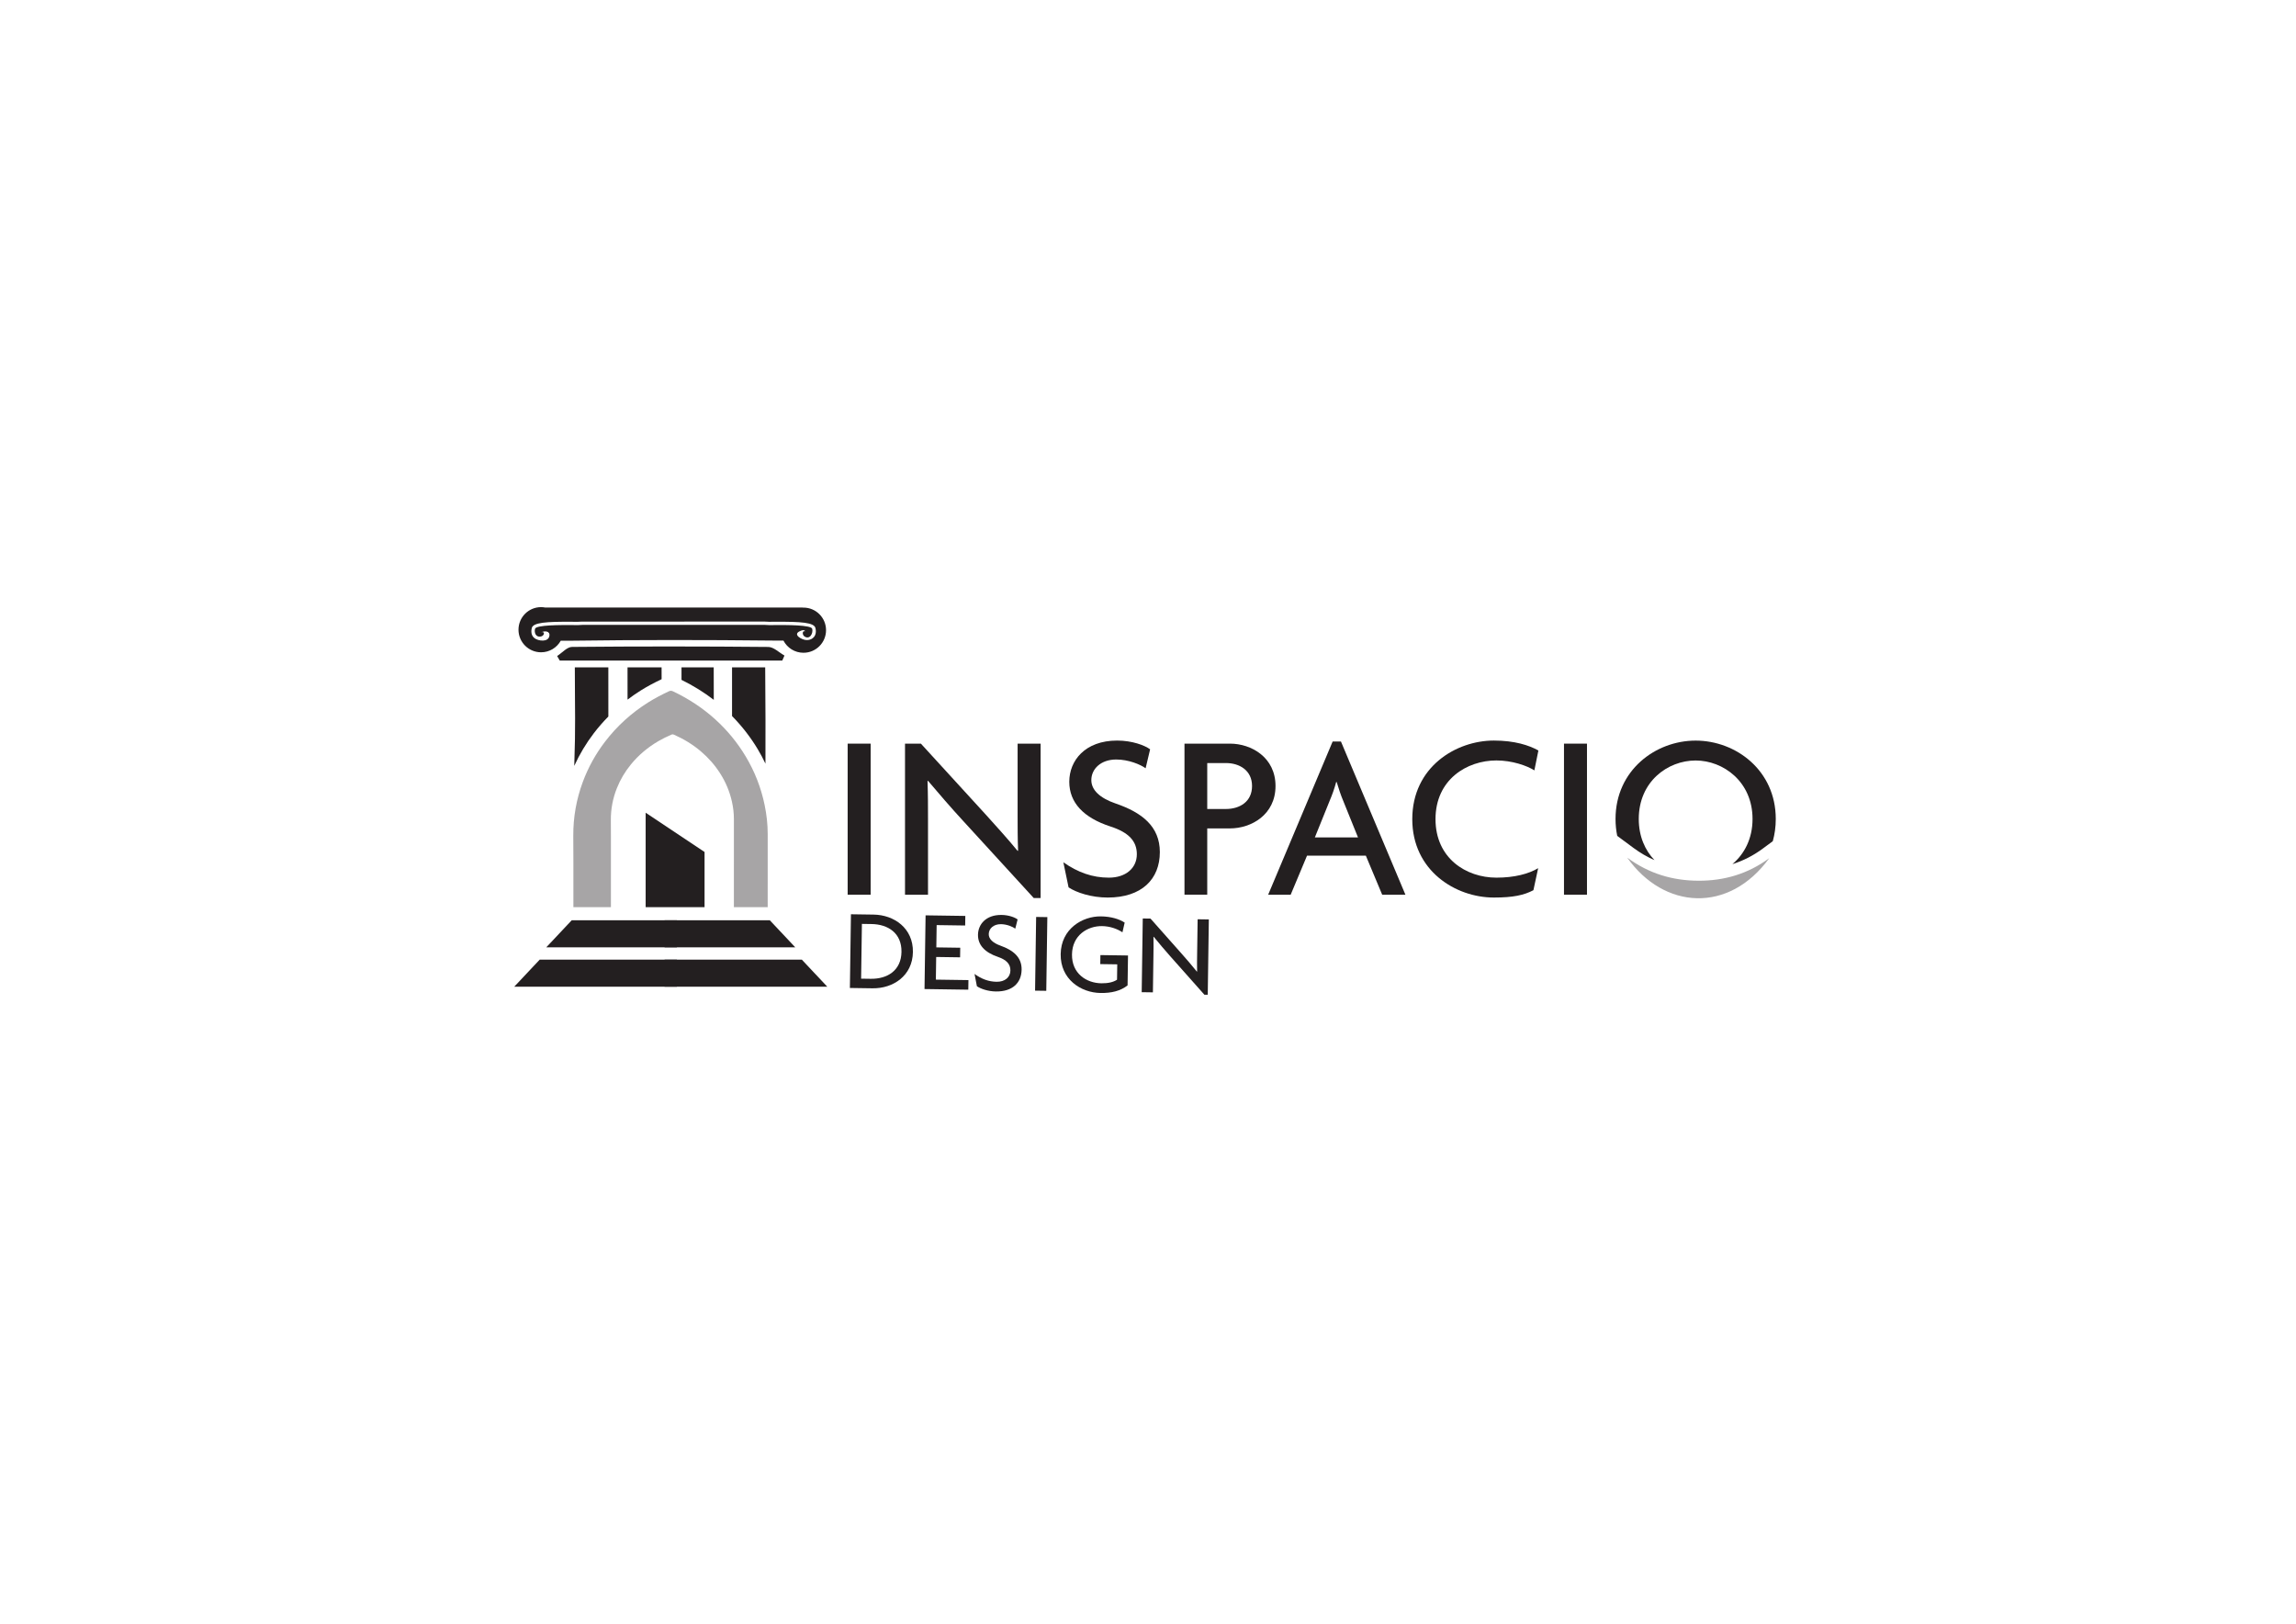 <?xml version="1.0" encoding="UTF-8" standalone="no"?>
<!-- Created with Inkscape (http://www.inkscape.org/) -->

<svg
   version="1.1"
   id="svg1"
   width="1122.52"
   height="793.707"
   viewBox="0 0 1122.52 793.707"
   sodipodi:docname="FINAL-INSPACIO DESIGN-only logo brandname-01.eps"
   xmlns:inkscape="http://www.inkscape.org/namespaces/inkscape"
   xmlns:sodipodi="http://sodipodi.sourceforge.net/DTD/sodipodi-0.dtd"
   xmlns="http://www.w3.org/2000/svg"
   xmlns:svg="http://www.w3.org/2000/svg">
  <defs
     id="defs1" />
  <sodipodi:namedview
     id="namedview1"
     pagecolor="#ffffff"
     bordercolor="#000000"
     borderopacity="0.25"
     inkscape:showpageshadow="2"
     inkscape:pageopacity="0.0"
     inkscape:pagecheckerboard="0"
     inkscape:deskcolor="#d1d1d1">
    <inkscape:page
       x="0"
       y="0"
       inkscape:label="1"
       id="page1"
       width="1122.52"
       height="793.707"
       margin="0"
       bleed="0" />
  </sodipodi:namedview>
  <g
     id="g1"
     inkscape:groupmode="layer"
     inkscape:label="1">
    <g
       id="group-R5">
      <path
         id="path2"
         d="m 3115.95,2679.38 v 555.22 h 84.51 v -555.22 h -84.51"
         style="fill:#231f20;fill-opacity:1;fill-rule:nonzero;stroke:none"
         transform="matrix(0.133,0,0,-0.133,0,793.707)" />
      <path
         id="path3"
         d="m 3799.97,2667.19 -260.55,284.58 c -41.83,45.25 -89.74,100.95 -128.1,146.21 l -1.74,-0.88 c 1.74,-50.47 1.74,-97.46 1.74,-139.23 v -278.49 h -84.53 v 555.22 h 58.4 l 238.75,-261.07 c 32.24,-35.68 82.79,-91.37 116.77,-133.15 l 1.76,0.87 c -1.76,42.64 -1.76,90.51 -1.76,130.53 v 262.82 h 84.53 v -567.41 h -25.27"
         style="fill:#231f20;fill-opacity:1;fill-rule:nonzero;stroke:none"
         transform="matrix(0.133,0,0,-0.133,0,793.707)" />
      <path
         id="path4"
         d="m 4071.83,2668.93 c -60.14,0 -115.04,18.28 -143.81,37.42 l -19.16,92.25 c 53.16,-37.41 107.18,-56.56 167.3,-56.56 61.88,0 102.83,34.81 102.83,86.16 0,47.86 -29.62,80.06 -96.73,101.81 -99.34,32.21 -151.63,87.91 -151.63,164.48 0,77.45 57.52,151.43 176.04,151.43 54.9,0 101.09,-17.41 121.13,-32.19 l -16.56,-69.63 c -19.18,13.92 -62.75,32.2 -108.05,32.2 -56.66,0 -91.5,-34.82 -91.5,-75.71 0,-36.55 31.37,-66.14 89.75,-86.16 96.73,-33.07 162.09,-84.42 162.09,-178.41 0,-99.21 -66.24,-167.09 -191.7,-167.09"
         style="fill:#231f20;fill-opacity:1;fill-rule:nonzero;stroke:none"
         transform="matrix(0.133,0,0,-0.133,0,793.707)" />
      <path
         id="path5"
         d="m 4506.61,3163.24 h -68.83 v -168.82 h 68.83 c 49.67,0 95.86,26.1 95.86,84.41 0,57.44 -46.19,84.41 -95.86,84.41 z m 14.81,-240.19 h -83.64 v -243.67 h -83.67 v 555.22 h 167.31 c 78.43,0 167.32,-50.47 167.32,-155.77 0,-105.3 -88.89,-155.78 -167.32,-155.78"
         style="fill:#231f20;fill-opacity:1;fill-rule:nonzero;stroke:none"
         transform="matrix(0.133,0,0,-0.133,0,793.707)" />
      <path
         id="path6"
         d="m 4937.06,3025.74 c -7.83,18.28 -16.54,44.38 -23.52,67.89 h -1.75 c -6.1,-23.51 -15.67,-49.61 -23.52,-67.89 l -54.88,-135.75 h 158.57 z m 143.79,-346.36 -60.12,143.6 h -216.11 l -60.14,-143.6 h -82.77 l 237.03,563.06 h 30.49 l 237.01,-563.06 h -85.39"
         style="fill:#231f20;fill-opacity:1;fill-rule:nonzero;stroke:none"
         transform="matrix(0.133,0,0,-0.133,0,793.707)" />
      <path
         id="path7"
         d="m 5640.26,3136.27 c -27.01,17.39 -81.91,36.55 -139.43,36.55 -108.93,0 -223.96,-70.48 -223.96,-215.82 0,-143.59 112.42,-214.96 223.96,-214.96 66.23,0 118.52,13.92 153.38,34.81 l -17.44,-80.93 c -34.85,-18.28 -74.06,-26.99 -145.51,-26.99 -140.31,0 -299.79,98.34 -299.79,288.07 0,192.32 161.24,288.92 299.79,288.92 76.66,0 129.82,-17.41 163.81,-36.55 l -14.81,-73.1"
         style="fill:#231f20;fill-opacity:1;fill-rule:nonzero;stroke:none"
         transform="matrix(0.133,0,0,-0.133,0,793.707)" />
      <path
         id="path8"
         d="m 5749.15,2679.38 v 555.22 h 84.51 v -555.22 h -84.51"
         style="fill:#231f20;fill-opacity:1;fill-rule:nonzero;stroke:none"
         transform="matrix(0.133,0,0,-0.133,0,793.707)" />
      <path
         id="path9"
         d="m 3203.56,2571.57 -35.23,0.51 -2.91,-201.27 35.24,-0.51 c 61.15,-0.89 112.14,30.22 113.13,99.01 0.99,68.79 -49.08,101.37 -110.23,102.26 z m 3.81,-236.19 -83.22,1.2 3.91,270.9 83.22,-1.2 c 75.6,-1.1 145.81,-50.1 144.55,-137.57 -1.26,-87.47 -72.87,-134.43 -148.46,-133.33"
         style="fill:#231f20;fill-opacity:1;fill-rule:nonzero;stroke:none"
         transform="matrix(0.133,0,0,-0.133,0,793.707)" />
      <path
         id="path10"
         d="m 3398.48,2332.61 3.92,270.9 146.07,-2.11 -0.51,-35.23 -104.88,1.51 -1.18,-81.95 87.89,-1.27 -0.51,-35.24 -87.9,1.27 -1.2,-83.23 119.75,-1.73 -0.51,-35.24 -160.94,2.32"
         style="fill:#231f20;fill-opacity:1;fill-rule:nonzero;stroke:none"
         transform="matrix(0.133,0,0,-0.133,0,793.707)" />
      <path
         id="path11"
         d="m 3660.85,2323.73 c -29.3,0.42 -55.92,9.73 -69.8,19.27 l -8.7,45.14 c 25.64,-18.63 51.83,-28.35 81.13,-28.78 30.14,-0.43 50.35,16.27 50.71,41.32 0.34,23.35 -13.87,39.27 -46.41,50.36 -48.19,16.41 -73.27,43.95 -72.73,81.31 0.55,37.79 29.1,73.49 86.84,72.66 26.75,-0.39 49.13,-9.21 58.8,-16.58 l -8.56,-33.84 c -9.24,6.92 -30.35,16.15 -52.43,16.47 -27.59,0.39 -44.82,-16.35 -45.12,-36.31 -0.25,-17.83 14.83,-32.49 43.13,-42.66 46.9,-16.81 78.39,-42.33 77.72,-88.19 -0.69,-48.4 -33.44,-81.05 -94.58,-80.17"
         style="fill:#231f20;fill-opacity:1;fill-rule:nonzero;stroke:none"
         transform="matrix(0.133,0,0,-0.133,0,793.707)" />
      <path
         id="path12"
         d="m 3804.89,2326.75 3.91,270.89 41.2,-0.59 -3.92,-270.9 -41.19,0.6"
         style="fill:#231f20;fill-opacity:1;fill-rule:nonzero;stroke:none"
         transform="matrix(0.133,0,0,-0.133,0,793.707)" />
      <path
         id="path13"
         d="m 4045.57,2318.17 c -73.03,1.06 -147.91,50.98 -146.58,142.7 1.35,93.83 80.59,139.83 148.09,138.85 37.38,-0.53 67.4,-9.89 87.17,-22.92 l -8.16,-35.55 c -19.78,13.02 -46.4,22.33 -74.85,22.74 -53.07,0.77 -109.61,-33.24 -110.64,-104.15 -1.02,-70.07 52.83,-105.23 108.03,-106.03 25.05,-0.37 44.67,4.44 57.53,13.18 l 0.82,56.47 -62.42,0.9 0.47,33.12 101.49,-1.47 -1.59,-109.97 c -26.2,-20.43 -59.02,-28.45 -99.36,-27.87"
         style="fill:#231f20;fill-opacity:1;fill-rule:nonzero;stroke:none"
         transform="matrix(0.133,0,0,-0.133,0,793.707)" />
      <path
         id="path14"
         d="m 4427.32,2311.81 -124.94,140.68 c -20.08,22.38 -43.02,49.89 -61.4,72.23 l -0.86,-0.41 c 0.49,-24.64 0.15,-47.56 -0.14,-67.95 l -1.95,-135.86 -41.19,0.59 3.92,270.9 28.46,-0.41 114.49,-129.07 c 15.47,-17.63 39.69,-45.16 55.96,-65.78 l 0.86,0.41 c -0.55,20.82 -0.22,44.17 0.08,63.7 l 1.85,128.23 41.17,-0.6 -4,-276.84 -12.31,0.18"
         style="fill:#231f20;fill-opacity:1;fill-rule:nonzero;stroke:none"
         transform="matrix(0.133,0,0,-0.133,0,793.707)" />
      <path
         id="path15"
         d="m 2048,3556.6 c 18.18,11.66 36.33,33.26 54.63,33.47 240.5,2.23 481.03,2.17 721.54,-0.1 19.9,-0.15 39.65,-20.56 59.49,-31.59 -2.69,-6.19 -5.39,-12.36 -8.06,-18.55 -272.66,0 -545.3,0 -817.95,0 -3.21,5.63 -6.43,11.19 -9.65,16.77"
         style="fill:#231f20;fill-opacity:1;fill-rule:evenodd;stroke:none"
         transform="matrix(0.133,0,0,-0.133,0,793.707)" />
      <path
         id="path16"
         d="m 2110.95,3152.93 c 19.41,42.55 43.57,82.91 72.18,120.34 16.45,21.46 34.22,41.79 53.17,60.98 -0.02,51.97 -0.02,109.36 -0.08,180.66 h -123.18 c 0.25,-172.05 3.14,-207 -2.09,-361.98"
         style="fill:#231f20;fill-opacity:1;fill-rule:evenodd;stroke:none"
         transform="matrix(0.133,0,0,-0.133,0,793.707)" />
      <path
         id="path17"
         d="m 2355.28,3429.92 c 22.29,14.02 46.88,27.28 76.78,41.51 0,18.3 0,33.33 -0.06,43.48 h -125.21 c 0,-45.12 0.04,-83.7 0.08,-118.51 15.54,11.79 31.69,22.98 48.41,33.52"
         style="fill:#231f20;fill-opacity:1;fill-rule:evenodd;stroke:none"
         transform="matrix(0.133,0,0,-0.133,0,793.707)" />
      <path
         id="path18"
         d="m 2623.82,3395.56 c -0.04,32.74 -0.12,70.58 -0.22,119.35 h -118.41 c 0,-15.81 0,-31.08 0,-45.92 42.57,-20.93 82.3,-45.49 118.63,-73.43"
         style="fill:#231f20;fill-opacity:1;fill-rule:evenodd;stroke:none"
         transform="matrix(0.133,0,0,-0.133,0,793.707)" />
      <path
         id="path19"
         d="m 2785.63,3213.84 c 10.26,-17.15 19.59,-34.8 28.11,-52.76 0.2,123.65 0.55,189.72 -0.92,353.83 h -121.87 c -0.04,-31.7 -0.02,-102.83 0,-178.95 36.42,-36.95 68.2,-77.86 94.68,-122.12"
         style="fill:#231f20;fill-opacity:1;fill-rule:evenodd;stroke:none"
         transform="matrix(0.133,0,0,-0.133,0,793.707)" />
      <path
         id="path20"
         d="m 2987.47,3622.13 c -6.03,-4.63 -13.77,-6.95 -22.07,-6.95 -17.25,0 -54.9,20.97 -23.22,33.56 5.78,2.29 13.36,5.8 17.75,-1.11 -12.07,2.97 -10.35,-13.12 -3.9,-18.12 19.6,-15.17 33.88,9.69 29.7,27.06 -3.53,14.69 -98.3,14.06 -133.96,13.79 -20.28,-0.14 -34.89,-0.24 -41.21,0.76 l -669.69,-0.08 c -5.37,-0.92 -20,-0.8 -40.25,-0.68 -35.69,0.21 -130.4,0.9 -133.95,-13.79 -3.5,-14.58 3.26,-31.29 20.72,-28.46 15.12,2.43 16.57,21.9 1.53,15.19 11.66,6.44 33.82,6.36 30.64,-12.72 -4,-24.26 -41.13,-18.82 -54.65,-8.45 -5.99,4.61 -15.31,15.62 -10.1,37.32 4.91,20.34 52.97,23.72 145.9,23.07 18.21,-0.14 33.91,-0.19 39.22,0.63 l 671.58,0.06 c 6.27,-0.88 21.98,-0.81 40.16,-0.69 92.99,0.63 141.02,-2.73 145.9,-23.07 5.21,-21.7 -4.08,-32.71 -10.1,-37.32 z m -33.96,112.45 c -1,0 -1.98,-0.12 -2.95,-0.16 0,0.16 0,0.31 0,0.47 -315.67,0 -631.25,0 -946.8,0 -4.82,0.88 -9.77,1.41 -14.84,1.41 -45.82,0 -82.97,-37.16 -82.97,-83.01 0,-45.8 37.15,-82.96 82.97,-82.96 31.11,0 58.14,17.14 72.38,42.45 10.55,-0.21 22.56,-0.08 36.31,0.08 247.11,3.33 494.29,3.24 741.4,0.56 15.78,-0.16 29.26,-0.29 40.88,-0.04 13.81,-26.59 41.55,-44.79 73.62,-44.79 45.82,0 82.96,37.16 82.96,83 0,45.81 -37.14,82.99 -82.96,82.99"
         style="fill:#231f20;fill-opacity:1;fill-rule:evenodd;stroke:none"
         transform="matrix(0.133,0,0,-0.133,0,793.707)" />
      <path
         id="path21"
         d="m 2107.78,2633.66 h 137.93 c 0,93.08 0.02,226.98 0,259.86 0,20.15 -0.15,40.33 -0.25,60.49 -0.25,40.18 7.11,79.16 22.13,116.86 12.56,31.59 29.86,60.72 51.79,87.51 27.93,34.05 61.47,62.34 100.4,85.17 15.58,9.1 31.87,16.97 48.49,24.23 3.13,1.39 6.02,1.17 9.01,-0.16 36.09,-15.93 69.16,-36.06 98.73,-61.11 27.79,-23.52 51.44,-50.34 70.66,-80.37 21,-32.68 35.66,-67.75 43.93,-105.06 4.64,-20.83 7.18,-41.96 7.18,-63.3 -0.04,-50.79 -0.04,-215.29 -0.02,-324.12 H 2822 c 0,89.48 -0.04,178.93 0.04,268.39 0.02,36.18 -4.04,71.95 -11.35,107.27 -13.06,63.19 -36.27,122.63 -69.39,178 -30.43,50.9 -67.74,96.26 -111.66,136.13 -46.74,42.43 -99.01,76.54 -156,103.52 -4.74,2.25 -9.26,2.6 -14.24,0.32 -26.27,-12.36 -52.03,-25.62 -76.62,-41.13 -61.48,-38.67 -114.47,-86.53 -158.61,-144.25 -34.67,-45.36 -62.01,-94.74 -81.86,-148.24 -23.73,-63.88 -35.31,-129.9 -34.96,-198 0.18,-34.17 0.39,-68.32 0.41,-102.49 0.04,-53.19 0.04,-106.34 0.02,-159.52"
         style="fill:#a7a5a6;fill-opacity:1;fill-rule:evenodd;stroke:none"
         transform="matrix(0.133,0,0,-0.133,0,793.707)" />
      <path
         id="path22"
         d="m 2589.93,2633.66 v 202.7 l -216.54,144.38 v -347.08 h 216.54"
         style="fill:#231f20;fill-opacity:1;fill-rule:evenodd;stroke:none"
         transform="matrix(0.133,0,0,-0.133,0,793.707)" />
      <path
         id="path23"
         d="M 2829.81,2585.41 H 2443.1 v -99.47 h 480.27 l -93.56,99.47"
         style="fill:#231f20;fill-opacity:1;fill-rule:nonzero;stroke:none"
         transform="matrix(0.133,0,0,-0.133,0,793.707)" />
      <path
         id="path24"
         d="m 2101.59,2585.41 h 386.72 v -99.47 h -480.29 l 93.57,99.47"
         style="fill:#231f20;fill-opacity:1;fill-rule:nonzero;stroke:none"
         transform="matrix(0.133,0,0,-0.133,0,793.707)" />
      <path
         id="path25"
         d="M 2947.51,2440.68 H 2443.1 v -99.48 h 598 l -93.59,99.48"
         style="fill:#231f20;fill-opacity:1;fill-rule:nonzero;stroke:none"
         transform="matrix(0.133,0,0,-0.133,0,793.707)" />
      <path
         id="path26"
         d="m 1983.88,2440.68 h 504.43 V 2341.2 H 1890.3 l 93.58,99.48"
         style="fill:#231f20;fill-opacity:1;fill-rule:nonzero;stroke:none"
         transform="matrix(0.133,0,0,-0.133,0,793.707)" />
      <path
         id="path27"
         d="m 6005.13,2850.97 c 24.45,-18.06 49.92,-32.85 76.64,-44.49 -34.83,36.41 -57.74,87.44 -57.74,151.25 0,137.48 106.31,214.93 209.1,214.93 101.08,0 209.11,-77.45 209.11,-214.93 0,-72.93 -30.41,-129.2 -74.05,-165.97 39.94,12.46 77.09,31.46 112.02,57.3 l 36.48,27.01 c 7.07,25.24 10.96,52.5 10.96,81.66 0,178.38 -146.39,288.03 -294.52,288.03 -148.12,0 -294.5,-109.65 -294.5,-288.03 0,-21.76 2.19,-42.48 6.2,-62.11 l 60.3,-44.65"
         style="fill:#231f20;fill-opacity:1;fill-rule:nonzero;stroke:none"
         transform="matrix(0.133,0,0,-0.133,0,793.707)" />
      <path
         id="path28"
         d="m 6503.78,2813.71 c -148.77,-204.9 -387.44,-188.6 -522.19,1.95 80.47,-59.59 168.19,-84.63 262.21,-84.92 93.91,-0.27 181.27,24.77 259.98,82.97"
         style="fill:#a7a5a6;fill-opacity:1;fill-rule:evenodd;stroke:none"
         transform="matrix(0.133,0,0,-0.133,0,793.707)" />
    </g>
  </g>
</svg>
